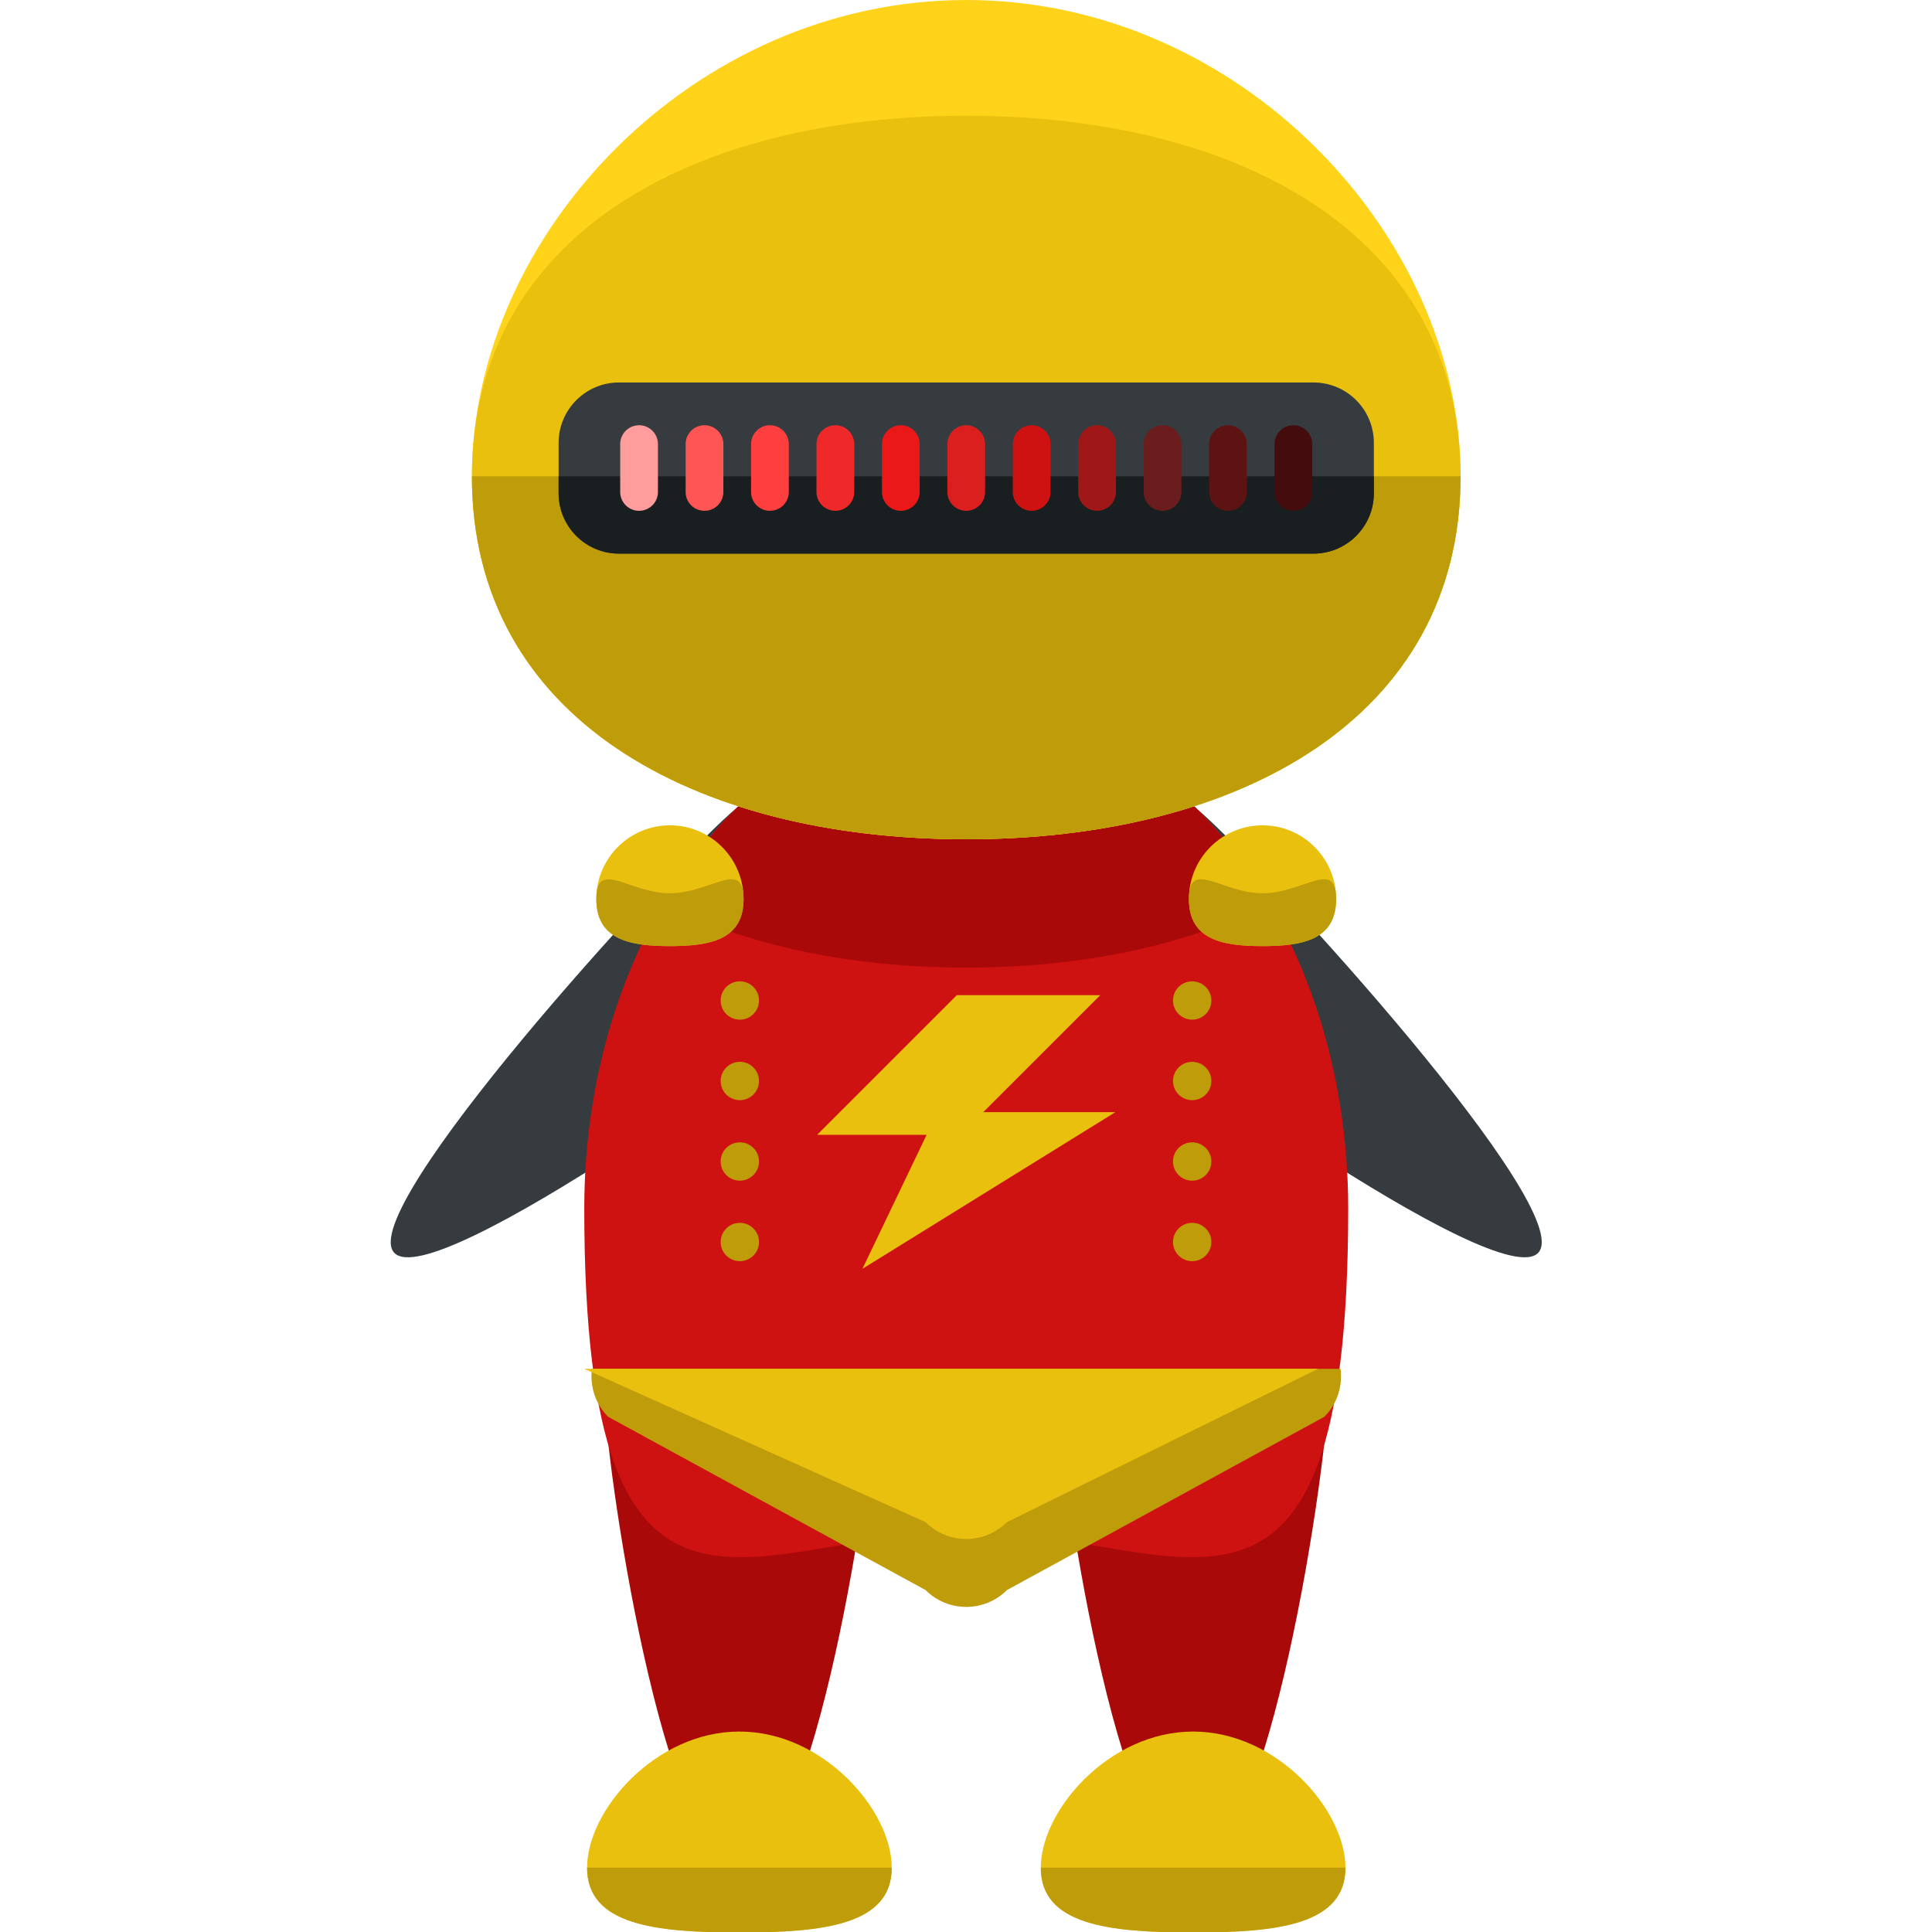 <svg xmlns="http://www.w3.org/2000/svg" viewBox="0 0 504 504">
    <path d="M241.073 203.768c10.027 11.28 3.663 33.304-14.218 49.223-17.881 15.896-114.018 85.024-124.062 73.767-10.012-11.296 69.892-98.714 87.773-114.609 17.865-15.895 40.48-19.653 50.507-8.381zm21.977 0c-10.027 11.28-3.663 33.304 14.218 49.223 17.881 15.896 114.018 85.024 124.062 73.767 10.012-11.296-69.892-98.714-87.773-114.609-17.865-15.895-40.48-19.653-50.507-8.381z" fill="#363b3f"/>
    <path d="M346.569 361.913c0 19.503-15.817 124.668-35.336 124.668-19.495 0-35.304-105.173-35.304-124.668 0-19.495 15.817-35.32 35.304-35.32 19.519 0 35.336 15.825 35.336 35.32zm-118.351 0c0 19.503-15.817 124.668-35.336 124.668-19.495 0-35.304-105.173-35.304-124.668 0-19.495 15.817-35.32 35.304-35.32 19.519 0 35.336 15.825 35.336 35.32z" fill="#aa0909"/>
    <path d="M351.705 315.242c0 126.33-44.599 84.259-99.643 84.259-55.028 0-99.643 42.071-99.643-84.259 0-72.231 44.631-130.781 99.643-130.781 55.028.009 99.643 58.558 99.643 130.781z" fill="#ce1111"/>
    <path d="M232.629 487.219c0 14.935-17.802 16.904-39.739 16.904s-39.739-1.961-39.739-16.904 17.802-35.509 39.739-35.509 39.739 20.567 39.739 35.509z" fill="#eac00f"/>
    <path d="M232.629 487.219c0 14.935-17.802 16.904-39.739 16.904s-39.739-1.961-39.739-16.904" fill="#bf9c0a"/>
    <path d="M350.988 487.219c0 14.935-17.802 16.904-39.739 16.904s-39.739-1.961-39.739-16.904 17.802-35.509 39.739-35.509 39.739 20.567 39.739 35.509z" fill="#eac00f"/>
    <path d="M350.988 487.219c0 14.935-17.802 16.904-39.739 16.904s-39.739-1.961-39.739-16.904" fill="#bf9c0a"/>
    <path d="M173.088 235.733c21.835 11.059 49.191 16.683 78.99 16.683 29.783 0 57.139-5.624 78.966-16.683-18.211-31.114-46.773-51.263-78.982-51.263-32.201 0-60.771 20.141-78.974 51.263z" fill="#aa0909"/>
    <path d="M381.015 124.258c0 63.008-57.738 94.681-128.937 94.681-71.215 0-128.969-31.673-128.969-94.681C123.108 61.235 180.862 0 252.077 0c71.2 0 128.938 61.235 128.938 124.258z" fill="#ffd31a"/>
    <path d="M381.015 124.258c0 63.008-57.738 94.681-128.937 94.681-71.215 0-128.969-31.673-128.969-94.681 0-63.023 57.754-94.066 128.969-94.066 71.199 0 128.937 31.043 128.937 94.066z" fill="#eac00f"/>
    <path d="M381.015 124.258c0 63.008-57.738 94.681-128.937 94.681-71.215 0-128.969-31.673-128.969-94.681" fill="#bf9c0a"/>
    <path d="M358.4 128.67c0 8.696-7.058 15.754-15.754 15.754H161.477c-8.696 0-15.754-7.058-15.754-15.754v-13.139c0-8.696 7.058-15.754 15.754-15.754h181.169c8.696 0 15.754 7.058 15.754 15.754v13.139z" fill="#363b3f"/>
    <path d="M145.723 124.258v4.411c0 8.696 7.058 15.754 15.754 15.754h181.169c8.696 0 15.754-7.058 15.754-15.754v-4.411H145.723z" fill="#191e21"/>
    <path d="M171.638 128.331a4.92 4.92 0 0 1-4.923 4.923 4.92 4.92 0 0 1-4.923-4.923v-12.477a4.93 4.93 0 0 1 4.923-4.923 4.93 4.93 0 0 1 4.923 4.923v12.477z" fill="#ff9c9c"/>
    <path d="M188.707 128.331a4.92 4.92 0 0 1-4.923 4.923 4.915 4.915 0 0 1-4.923-4.923v-12.477a4.925 4.925 0 0 1 4.923-4.923 4.93 4.93 0 0 1 4.923 4.923v12.477z" fill="#f55"/>
    <path d="M205.777 128.331a4.922 4.922 0 0 1-4.931 4.923 4.918 4.918 0 0 1-4.915-4.923v-12.477c0-2.71 2.206-4.923 4.915-4.923a4.932 4.932 0 0 1 4.931 4.923v12.477z" fill="#ff3e3e"/>
    <path d="M222.846 128.331a4.92 4.92 0 0 1-4.923 4.923 4.915 4.915 0 0 1-4.923-4.923v-12.477a4.925 4.925 0 0 1 4.923-4.923 4.93 4.93 0 0 1 4.923 4.923v12.477z" fill="#ef2929"/>
    <path d="M239.915 128.331a4.92 4.92 0 0 1-4.923 4.923 4.92 4.92 0 0 1-4.923-4.923v-12.477a4.93 4.93 0 0 1 4.923-4.923 4.93 4.93 0 0 1 4.923 4.923v12.477z" fill="#ea1818"/>
    <path d="M256.985 128.331a4.92 4.92 0 0 1-4.923 4.923 4.92 4.92 0 0 1-4.923-4.923v-12.477a4.93 4.93 0 0 1 4.923-4.923 4.93 4.93 0 0 1 4.923 4.923v12.477z" fill="#db1f1f"/>
    <path d="M274.054 128.331a4.922 4.922 0 0 1-4.931 4.923 4.918 4.918 0 0 1-4.915-4.923v-12.477c0-2.71 2.206-4.923 4.915-4.923a4.932 4.932 0 0 1 4.931 4.923v12.477z" fill="#ce1111"/>
    <path d="M291.123 128.331a4.92 4.92 0 0 1-4.923 4.923 4.92 4.92 0 0 1-4.923-4.923v-12.477a4.93 4.93 0 0 1 4.923-4.923 4.93 4.93 0 0 1 4.923 4.923v12.477z" fill="#a01717"/>
    <path d="M308.192 128.331a4.92 4.92 0 0 1-4.923 4.923 4.92 4.92 0 0 1-4.923-4.923v-12.477a4.93 4.93 0 0 1 4.923-4.923 4.93 4.93 0 0 1 4.923 4.923v12.477z" fill="#6b1c1c"/>
    <path d="M325.262 128.331a4.92 4.92 0 0 1-4.923 4.923 4.92 4.92 0 0 1-4.923-4.923v-12.477a4.93 4.93 0 0 1 4.923-4.923 4.93 4.93 0 0 1 4.923 4.923v12.477z" fill="#5e1313"/>
    <path d="M342.331 128.331a4.922 4.922 0 0 1-4.931 4.923 4.918 4.918 0 0 1-4.915-4.923v-12.477c0-2.71 2.206-4.923 4.915-4.923a4.932 4.932 0 0 1 4.931 4.923v12.477z" fill="#440c0c"/>
    <path d="M154.419 357.085c-.559 4.443.811 9.09 4.214 12.509l82.802 45.198c5.876 5.868 15.384 5.868 21.26 0l82.786-45.198c3.434-3.419 4.781-8.058 4.23-12.509H154.419z" fill="#bf9c0a"/>
    <path d="M262.695 397.068l81.109-39.983h-191.37l89.001 39.983c5.869 5.868 15.384 5.868 21.26 0zm-13.091-137.46l-36.439 36.43h28.562l-16.746 34.958 65.977-40.865h-34.47l30.531-30.523zm-55.635-25.104c0 10.602-8.602 12.304-19.204 12.304s-19.204-1.709-19.204-12.304 8.602-19.204 19.204-19.204c10.603 0 19.204 8.602 19.204 19.204z" fill="#eac00f"/>
    <path d="M193.969 234.504c0 10.602-8.602 12.304-19.204 12.304s-19.204-1.709-19.204-12.304 8.602-1.481 19.204-1.481c10.603 0 19.204-9.121 19.204 1.481z" fill="#bf9c0a"/>
    <path d="M310.154 234.504c0 10.602 8.602 12.304 19.204 12.304s19.204-1.709 19.204-12.304-8.602-19.204-19.204-19.204c-10.603 0-19.204 8.602-19.204 19.204z" fill="#eac00f"/>
    <g fill="#bf9c0a">
        <path d="M310.154 234.504c0 10.602 8.602 12.304 19.204 12.304s19.204-1.709 19.204-12.304-8.602-1.481-19.204-1.481c-10.603 0-19.204-9.121-19.204 1.481z"/>
        <circle cx="193" cy="261" r="5"/>
        <circle cx="193" cy="282" r="5"/>
        <circle cx="193" cy="303" r="5"/>
        <circle cx="193" cy="324" r="5"/>
        <circle cx="311" cy="261" r="5"/>
        <circle cx="311" cy="282" r="5"/>
        <circle cx="311" cy="303" r="5"/>
        <circle cx="311" cy="324" r="5"/>
    </g>
</svg>
